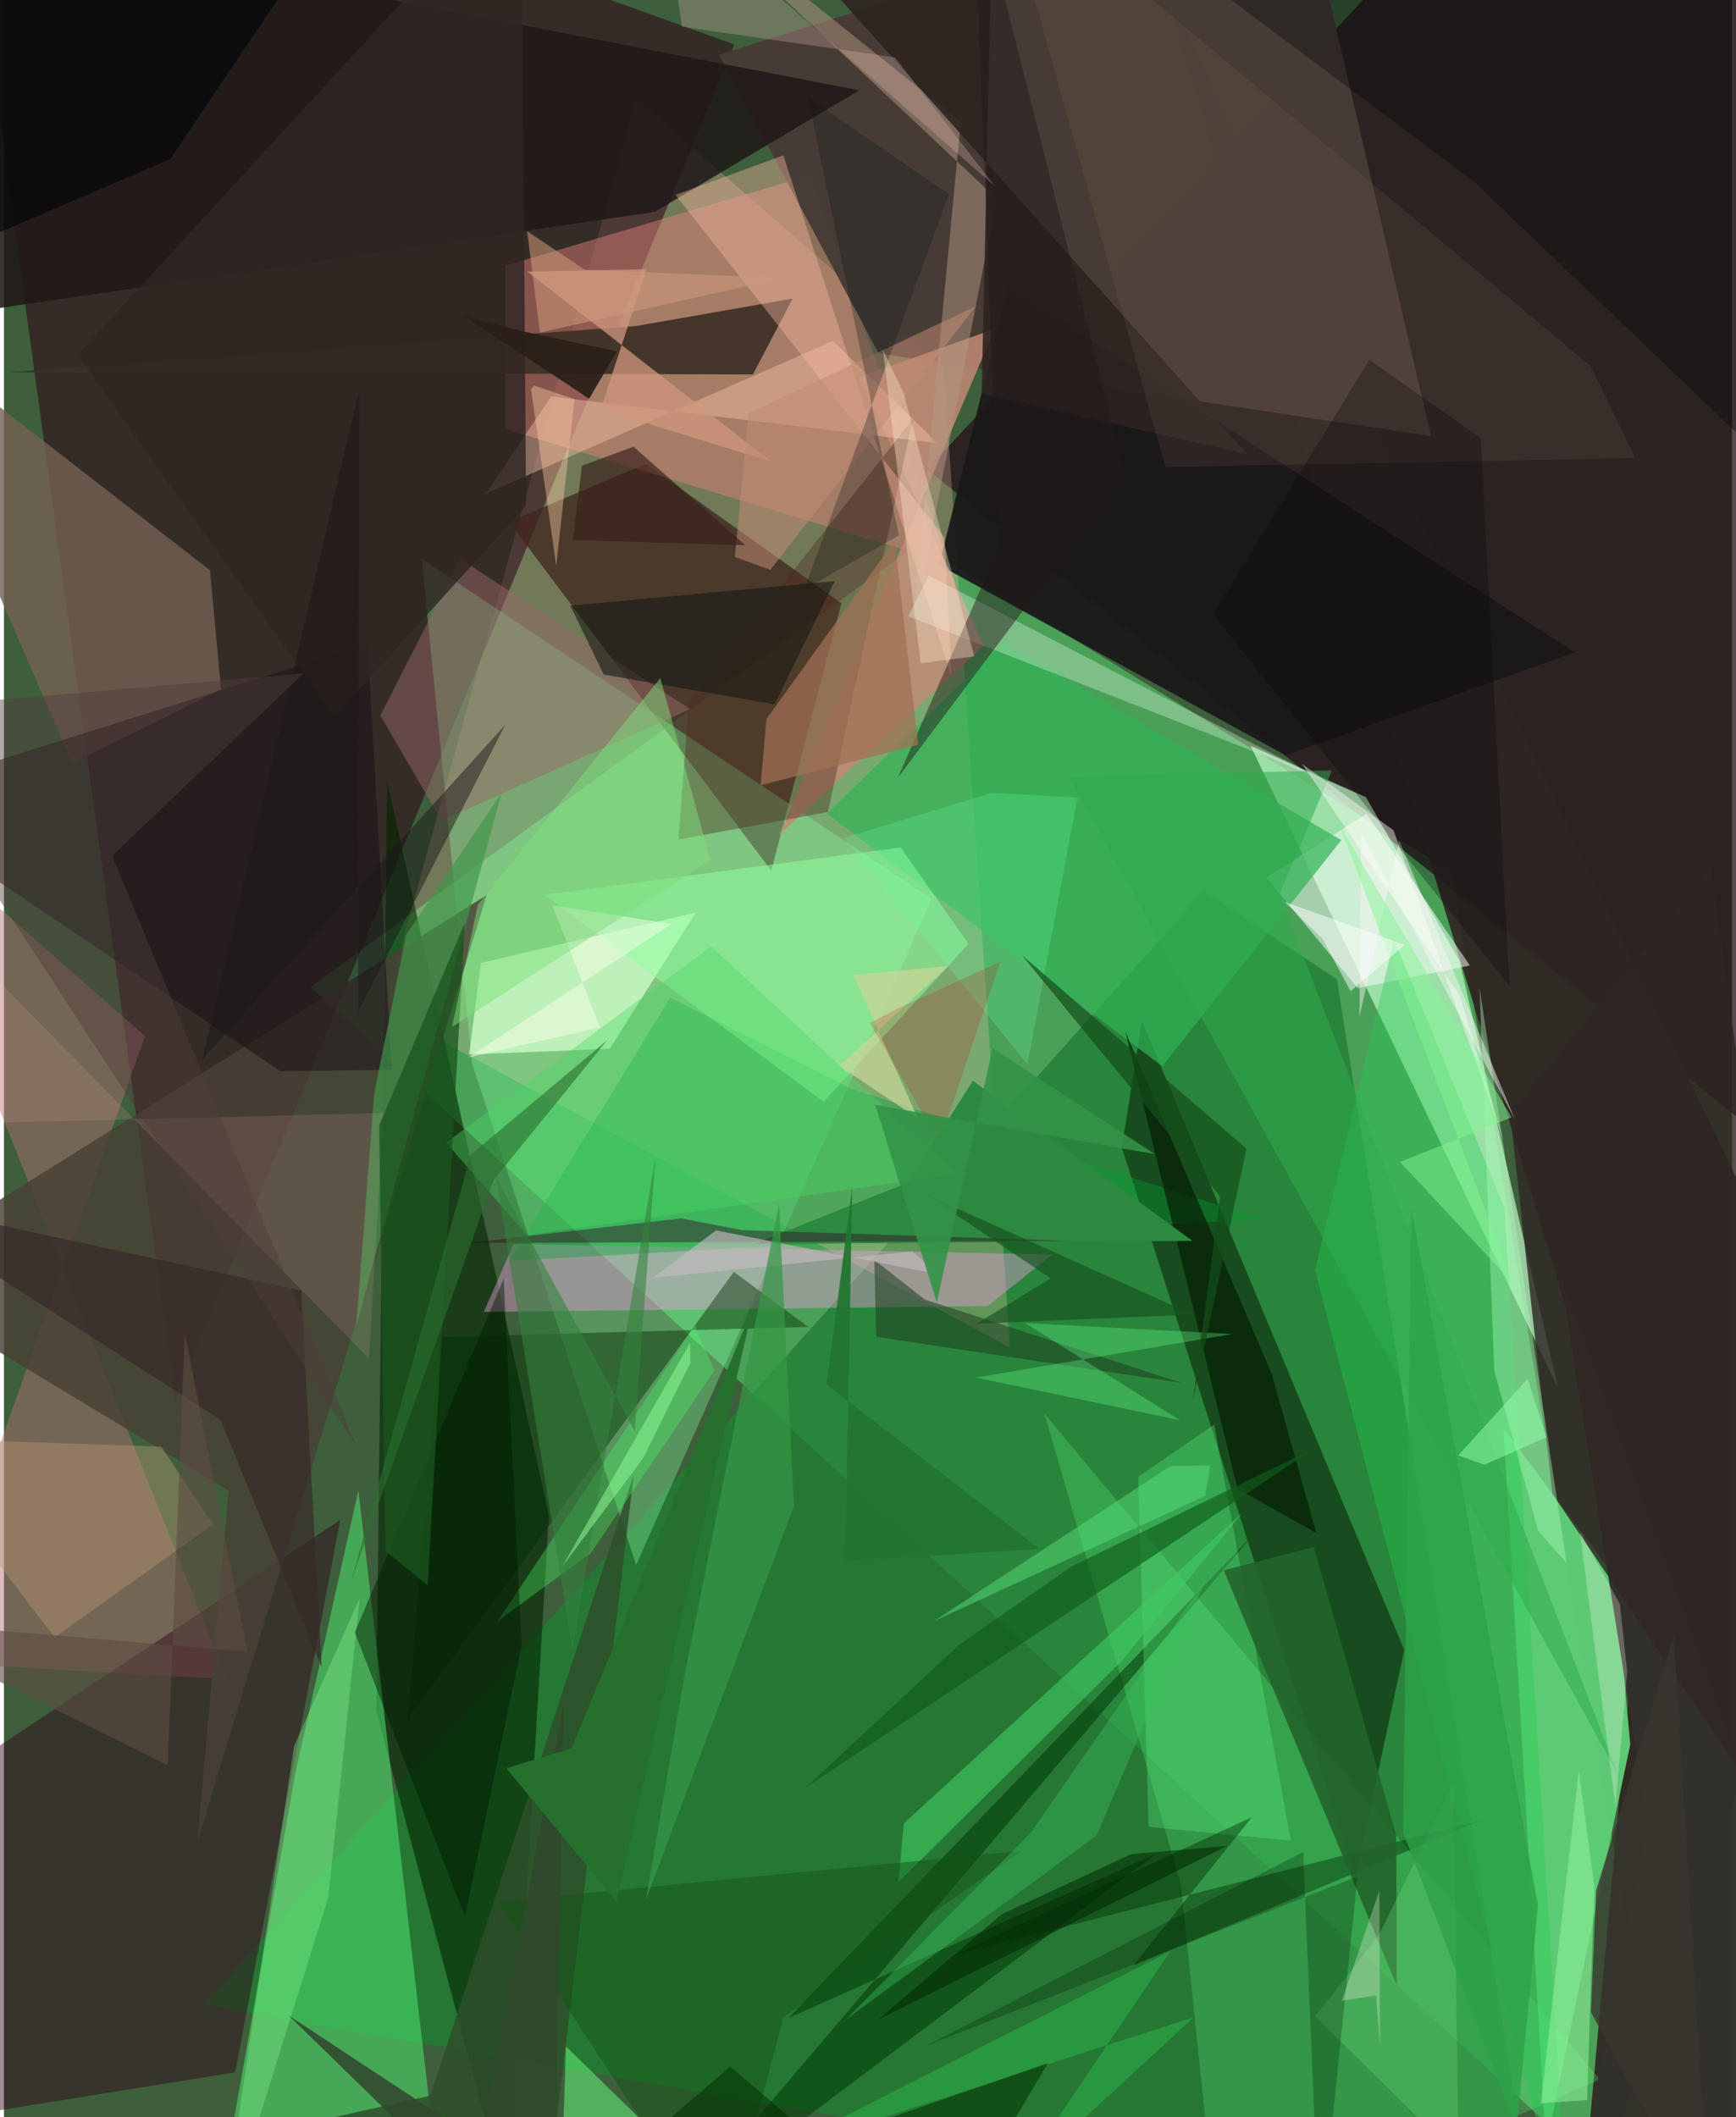 <svg xmlns="http://www.w3.org/2000/svg" width="228" height="278" viewBox="0 0 836 1024"><path fill="#3e5f3b" d="M0 0h836v1024H0z"/><path fill="#5ae578" fill-opacity=".486" d="M442.36 262.84l-294.064 214.6L810.719 1086 700.31 421.615z"/><path fill="#207e33" fill-opacity=".788" d="M644.856 473.688l96.714 609.076L96.657 969.719l483.848-538.871z"/><path fill="#241019" fill-opacity=".757" d="M446.576 227.063L898 587.896 871.645 10.668 714.98-62z"/><path fill="#ffc4af" fill-opacity=".263" d="M454.615 177.405l-148.8-129.748-122.117 440.651 303 163.487z"/><path fill="#2c0015" fill-opacity=".533" d="M82.806 677.166L-12.142-16.732 121.08-62l232.27 83.513z"/><path fill="#befbca" fill-opacity=".694" d="M751.864 671.56l-47.675-206.756-45.267-79.2-55.854-24.918z"/><path fill="#3f241e" fill-opacity=".749" d="M405.13 291.768l-33.914 129.405-126.932-168.825 66.272-28.005z"/><path fill="#8bffa5" fill-opacity=".333" d="M226.461 514.35l-24.414-244.172 246.663 164.58-142.896 322.246z"/><path fill="#002400" fill-opacity=".584" d="M185.374 377.546l78.247 355.346-19.786 334.086-63.736-239.439z"/><path fill="#2f2523" fill-opacity=".91" d="M559.519-10.99L898 694.59 761.76 1086l30.462-333.752z"/><path fill="#df8377" fill-opacity=".471" d="M242.608 128.507l147.321-43.74 66.897 187.612-214.42-64.883z"/><path fill="#b46e72" fill-opacity=".455" d="M107.853 812.204l-147.31-8.35L68.26 501.132-62 386.711z"/><path fill="#4de46e" fill-opacity=".553" d="M171.469 720.786l-30.25 135.727L100.45 1086h113.304z"/><path fill="#5eca75" fill-opacity=".996" d="M745.955 1037.896l-20.57-347.26 53.926 71.929 7.449 81.193z"/><path fill="#483c36" fill-opacity=".992" d="M626.855-62l63.464 272.89-267.155-39.942-77.155-144.46z"/><path fill="#0b250a" fill-opacity=".58" d="M677.457 798.067l-126.944-304.32-9.739 61.284 113.024 353.053z"/><path fill="#2e001b" fill-opacity=".455" d="M111.832 1002.301l50.874-267.18-176.537 116.946L-62 1030.271z"/><path fill="#746153" fill-opacity=".808" d="M105.027 333.447L99.663 275.8-62 150.317l95.07 218.825z"/><path fill="#59f47d" fill-opacity=".259" d="M503.342 683.684l66.052 227.863L587.538 1086l184.536-80.116z"/><path fill="#e79bdc" fill-opacity=".439" d="M246.542 601.639l260.57 5.087-31.105 24.945-243.839 2.86z"/><path fill="#039f35" fill-opacity=".365" d="M409.993 526.65L608.75 589.6l-364.12 20.23 77.635-127.35z"/><path fill="#403128" fill-opacity=".945" d="M305.62 157.73L1.917 180.087l360.406 1.027 19.21-36.698z"/><path fill="#cdfcc8" fill-opacity=".796" d="M293.091 507.277l-68 2.686 5.654-44.259 103.91-24.329z"/><path fill="#494036" fill-opacity=".816" d="M-62 617.825l170.707 103.138L93.56 890.535l139.964-457.583z"/><path fill="#1a1819" fill-opacity=".933" d="M759.868 315.523L485.727 138.491l-33.282 134.786 167.53 92.054z"/><path fill="#c18a74" fill-opacity=".851" d="M479.313 159.047L374.958 403.959l99.256-91.816-60.43-129.74z"/><path fill="#fafcfc" fill-opacity=".51" d="M709.167 466.974L654.9 477.935l-44.068-53.509 48.389-30.868z"/><path fill="#1f1918" fill-opacity=".871" d="M314.761 102.49l99.017-58.801-465.1-89.995L-62 157.76z"/><path fill="#31b356" fill-opacity=".706" d="M560.375 515.707l86.612-109.38-163.404-95.67-85.446 82.87z"/><path fill="#1d1317" fill-opacity=".549" d="M175.971 311.447L-62 386.395l195.637 131.683 53.922-.643z"/><path fill="#033a08" fill-opacity=".553" d="M557.432 896.635l-178.018 79.502 225.248-234.209-282.197 331.744z"/><path fill="#21cc51" fill-opacity=".369" d="M725.801 583.879l-53.293-129.355-38.245 159.6L757.106 1086z"/><path fill="#512f20" fill-opacity=".416" d="M398.629 392.733l-72.31 13.323 5.014-65.904 108.35-137.463z"/><path fill="#ffc6ac" fill-opacity=".416" d="M264.731 191.737l186.97 22.608-50.732-49.399-167.846 73.799z"/><path fill="#32302a" fill-opacity=".984" d="M795.283 882.626l-42.418-266.328 140.86 384.647L755.334 1086z"/><path fill="#003001" fill-opacity=".443" d="M195.256 831.707l15.844-185.09 178.046-4.816-36.035-26.65z"/><path fill="#90ff9f" fill-opacity=".522" d="M433.77 409.887l32.867 46.586-70.079 76.408-135.08-100.091z"/><path fill="#59ee81" fill-opacity=".329" d="M553.774 883.613l68.84 6.679-37.172-201.23-36.745 25.295z"/><path fill="#2d4e2a" fill-opacity=".843" d="M-62 1073.745l326.722-25.701 39.988-334.955-98.432 300.499z"/><path fill="#986868" fill-opacity=".482" d="M182.078 346.046l29.66 50.895 120.204-54.007-111.219-72.613z"/><path fill="#cf967d" fill-opacity=".753" d="M253.176 131.372l57.713-1.167-22.204 67.634 82.644 25.494z"/><path fill="#b59785" fill-opacity=".49" d="M462.877 58.82L311.95-62 480.242 96.097 439.151 307.19z"/><path fill="#f7b9a2" fill-opacity=".408" d="M458.365 327.288l-3.297-67.363-130.173-165.65 52.172-19.127z"/><path fill="#b89b76" fill-opacity=".408" d="M101.176 737.33l-76.659 54.603-73.875-96.478 125.455 4.209z"/><path fill="#41974a" fill-opacity=".675" d="M179.134 528.865l-8.684 112.299 70.36-257.834-46.272 68.878z"/><path fill="#002b02" fill-opacity=".416" d="M714.595 880.391l-255.43 65.272 144.554-66.747-57.486 71.774z"/><path fill="#2f2623" fill-opacity=".816" d="M825.655 418.906l72.014 522.99-148.575-219.358-20.476-183.826z"/><path fill="#aefebd" fill-opacity=".4" d="M742.207 740.431l-21.235-77.515-7.15-185.448 42.166 278.564z"/><path fill="#2d2421" fill-opacity=".898" d="M357.311-53.215l244.069 272.81-128.407-29.227L478.593-62z"/><path fill="#ebffec" fill-opacity=".318" d="M647.728 382.136l-33.561-14.967-176.68-69.104 9.924-19.69z"/><path fill="#ffbfbf" fill-opacity=".129" d="M-62 544.43l36.63-93.109 201.918 205.77 7.107-118.754z"/><path fill="#062006" fill-opacity=".725" d="M613.285 664.402l-70.86-165.61 54.33 221.3 38.187 21.454z"/><path fill="#181b15" fill-opacity=".612" d="M372.805 340.61l-82.644-14.344-16.185-33.336 127.962-11.87z"/><path fill="#2f2622" fill-opacity=".808" d="M159.909 346.715l92.679-102.262L250.292-62 35.675 171.66z"/><path fill="#40ca65" fill-opacity=".608" d="M541.229 802.824l57.855-71.166-163.787 150.294-2.559 28.368z"/><path fill="#20191b" fill-opacity=".471" d="M542.339 229.496l-109.849 146.6 48.987-111.76L468.719-62z"/><path fill="#a07255" fill-opacity=".725" d="M442.285 360.218l-11.379-98.712-62 86.217-2.86 32.1z"/><path fill="#2d8840" d="M468.721 522.766l-31.327 49.22-74.727 29.722 212.323-1.55z"/><path fill="#87f791" fill-opacity=".345" d="M156.925 917.616l15.135-144.504-31.745 71.499L104.181 1086z"/><path fill="#846b57" fill-opacity=".165" d="M767.681 177.099L481.436-62l80.486 287.94 227.316-4.376z"/><path fill="#1f3d22" fill-opacity=".541" d="M422.005 646.596L569.56 668.84l-124.025-40.293-24.482-19.126z"/><path fill="#03080b" fill-opacity=".349" d="M710.944 87.624L527.77-49.331 832.253-62l48.264 311.82z"/><path fill="#23632c" fill-opacity=".898" d="M590.103 759.531l83.73 200.916-.302-72.853-39.892-139.381z"/><path fill="#48ff65" fill-opacity=".322" d="M283.885 751.245l59.808-88.445-9.481-21.607-95.275 142.724z"/><path fill="#145316" fill-opacity=".482" d="M347.794 1086L238.985 919.73l253.513-24.534-115.385 80.26z"/><path fill="#65ff8f" fill-opacity=".318" d="M568.992 686.936l-98.77-20.653 123.99-21.054-100.27-5.33z"/><path fill="#79df84" fill-opacity=".275" d="M703.724 1043.616l-2.546-181.303-36.077 73.762-30.74 39.24z"/><path fill="#310823" fill-opacity=".427" d="M327.571 589.311l-102.938 11.855 292.315-.968-159.853-5.216z"/><path fill="#4ad667" fill-opacity=".396" d="M213.884 552.638l128.28-94.833L460.915 567.84l-207.82 29.64z"/><path fill="#001b01" fill-opacity=".455" d="M169.74 789.57l53.273 137.588 27.451-131.319-8.725-177.336z"/><path fill="#60ec73" fill-opacity=".584" d="M271.896 989.792l-2.475 74.243 10.406-11.441L370.363 1086z"/><path fill="#c4bac0" fill-opacity=".643" d="M344.43 595.094l-30.591 23.04 125.763-12.896 12.514 11.104z"/><path fill="#125c1b" fill-opacity=".655" d="M387.666 864.775l74.204-69.054 54.47-38.053 118.102-57.48z"/><path fill="#96f4a0" fill-opacity=".522" d="M743.473 1017.219l22.4-1.451 3.499-103.653-7.504-55.671z"/><path fill="#30aa4e" fill-opacity=".529" d="M780.546 857.79L617.087 432.467l25.326-59.855-127.166 3.02z"/><path fill="#fdcfa3" fill-opacity=".408" d="M276.024 193.016l-19.555-6.571-1.51 1.774 12.207 85.414z"/><path fill="#04060b" fill-opacity=".663" d="M134.062-2.85L-14.663-62l1.828 178.978 93.341-40.06z"/><path fill="#372a27" fill-opacity=".682" d="M153.72 806.56l-9.946-182.39L-62 579.516l166.772 107.2z"/><path fill="#e0b4b6" fill-opacity=".29" d="M318.596-50.898l9.411 63.848 103.029 14.803 48.26 62.215z"/><path fill="#cad597" fill-opacity=".729" d="M404.158 515.566l37.976 25.374-31.182-69.391 45.97-4.34z"/><path fill="#c18b73" fill-opacity=".533" d="M353.592 269.406l17.186 6.193 99.341-127.405L360.217 199.9z"/><path fill="#349845" fill-opacity=".714" d="M329.524 808.848l45.433-226.103 7.198 145.743-71.59 190.436z"/><path fill="#38c15b" fill-opacity=".4" d="M581.297 764.34l-52.775 123.52-121.115 88.813 89.337-90.252z"/><path fill="#2ec153" fill-opacity=".42" d="M564.36 943.652l-193.058 97.87 204.313-65.863-87.119 80.377z"/><path fill="#68ffa5" fill-opacity=".231" d="M519.316 385.785l-24.164 128.95-88.878-109.445 71.63-21.83z"/><path fill="#1a1718" fill-opacity=".475" d="M95.974 512.403l146.539-161.851-71.158 138.899.485-300.855z"/><path fill="#381f1a" fill-opacity=".655" d="M304.556 216.058l-24.965 9.205-4.316 35.85 83.482 2.657z"/><path fill="#101919" fill-opacity=".294" d="M432.891 258.929l-45.77 26.236 70.059-191.27L388.91 47.1z"/><path fill="#fef5f8" fill-opacity=".451" d="M656.503 402.296l74.571 139.396-56.132-135.258-19.203 85.406z"/><path fill="#ffe7ce" fill-opacity=".369" d="M443.44 320.783l26.001-3.33-34.113-127.084-10.099-21.172z"/><path fill="#513c3b" fill-opacity=".439" d="M-62 343.607l232.598 355.905L52.345 413.891l92.667-88.233z"/><path fill="#55de77" fill-opacity=".506" d="M581.184 723.511l2.351-14.691-19.19.288-114.33 74.896z"/><path fill="#34803c" fill-opacity=".584" d="M238.046 569.493l36.998 228.379L315.177 559.8 305.17 692.287z"/><path fill="#090a0c" fill-opacity=".294" d="M660.542 174.071L584.91 297.056l143.488 180.006-14.017-265.193z"/><path fill="#292018" fill-opacity=".925" d="M250.814 160.185l45.703 9.78-13.422 22.903-60.906-40.263z"/><path fill="#011f00" fill-opacity=".275" d="M636.553 1086l18.237-178.416-208.614 81.88L628.502 895.8z"/><path fill="#1b541f" fill-opacity=".761" d="M204.98 766.758l-20.5-16.628-2.968-205.721 41.492-98.22z"/><path fill="#185220" fill-opacity=".675" d="M445.75 577.59l129.438 58.229-104.644 4.422 35.797-21.939z"/><path fill="#fefff7" fill-opacity=".443" d="M704.277 481.627l21.286 70.066-53.311-150.082-44.318-32.166z"/><path fill="#31482d" fill-opacity=".878" d="M226.099 1060.841l44.705-237.21-4.364 235.973-128.764-84.824z"/><path fill="ivory" fill-opacity=".435" d="M288.321 496.906l-63.9 14.632 98.55-64.583-57.731-9.191z"/><path fill="#134d19" fill-opacity=".69" d="M588.329 578.666l-13.294 99.852 26.032-123-108.731-93.629z"/><path fill="#fdfcf3" fill-opacity=".271" d="M785.26 808.534l-5.655 65.097-17.26-132.989 19.394 35.185z"/><path fill="#c50410" fill-opacity=".184" d="M432.789 487.594l-13.835 7.207 33.608 57.725 29.526-87.441z"/><path fill="#329247" fill-opacity=".882" d="M421.48 534.36l29.792 95.524 27.021-122.991 78.477 51.33z"/><path fill="#2da149" fill-opacity=".792" d="M742.121 921.678l-10.298 107.675-54.981-143.12 4.072-301.677z"/><path fill="#d09a7b" fill-opacity=".545" d="M253.115 111.829l27.933 18.653 95.489 3.991-117.244 26.414z"/><path fill="#003303" fill-opacity=".557" d="M505.018 997.849L250.617 1086l100.726-86.424L452.932 1086z"/><path fill="#80de7b" fill-opacity=".49" d="M229.214 437.71l-12.441 58.949 124.965-80.76-24.212-87.961z"/><path fill="#2a6f2e" fill-opacity=".6" d="M168.017 764.556L236.78 570.9l54.992-67.711-65.916 55.271z"/><path fill="#fff6e9" fill-opacity=".286" d="M665.366 914.49l.319 74.924-1.88-24.324-16.613 2.6z"/><path fill="#92ffab" fill-opacity=".514" d="M716.169 708.457l30.165-13.352-9.203-28.234-33.57 37.05z"/><path fill="#38362e" fill-opacity=".792" d="M770.26 914.35l37.542-123.274 17.446 288.457-57.51-106.361z"/><path fill="#22762f" fill-opacity=".937" d="M397.95 669.602l12.413-94.729-3.335 180.182 93.949-5.92z"/><path fill="#5d4d42" fill-opacity=".604" d="M-62 783.655l141.239 70.113 8.231-209.08 30.284 154.175z"/><path fill="#85f495" fill-opacity=".486" d="M675.357 562.012l54.721 58.667-84.196-221.971 83.442 141.748z"/><path fill="#25702d" d="M296.316 919.665l-53.28-64.448 31.607-9.607 87.565-213.117z"/><path fill="#002601" fill-opacity=".525" d="M482.84 925.788l-60.014 51.063 168.979-84.028-46.337 3.908z"/><path fill="#fdfcff" fill-opacity=".506" d="M651.46 479.43l-13.436-25.15-18.342-18.035L677.625 457z"/><path fill="#8ef895" fill-opacity=".545" d="M309.24 705.27l22.89-46.144-.213-9.627L270.09 757.69z"/></svg>